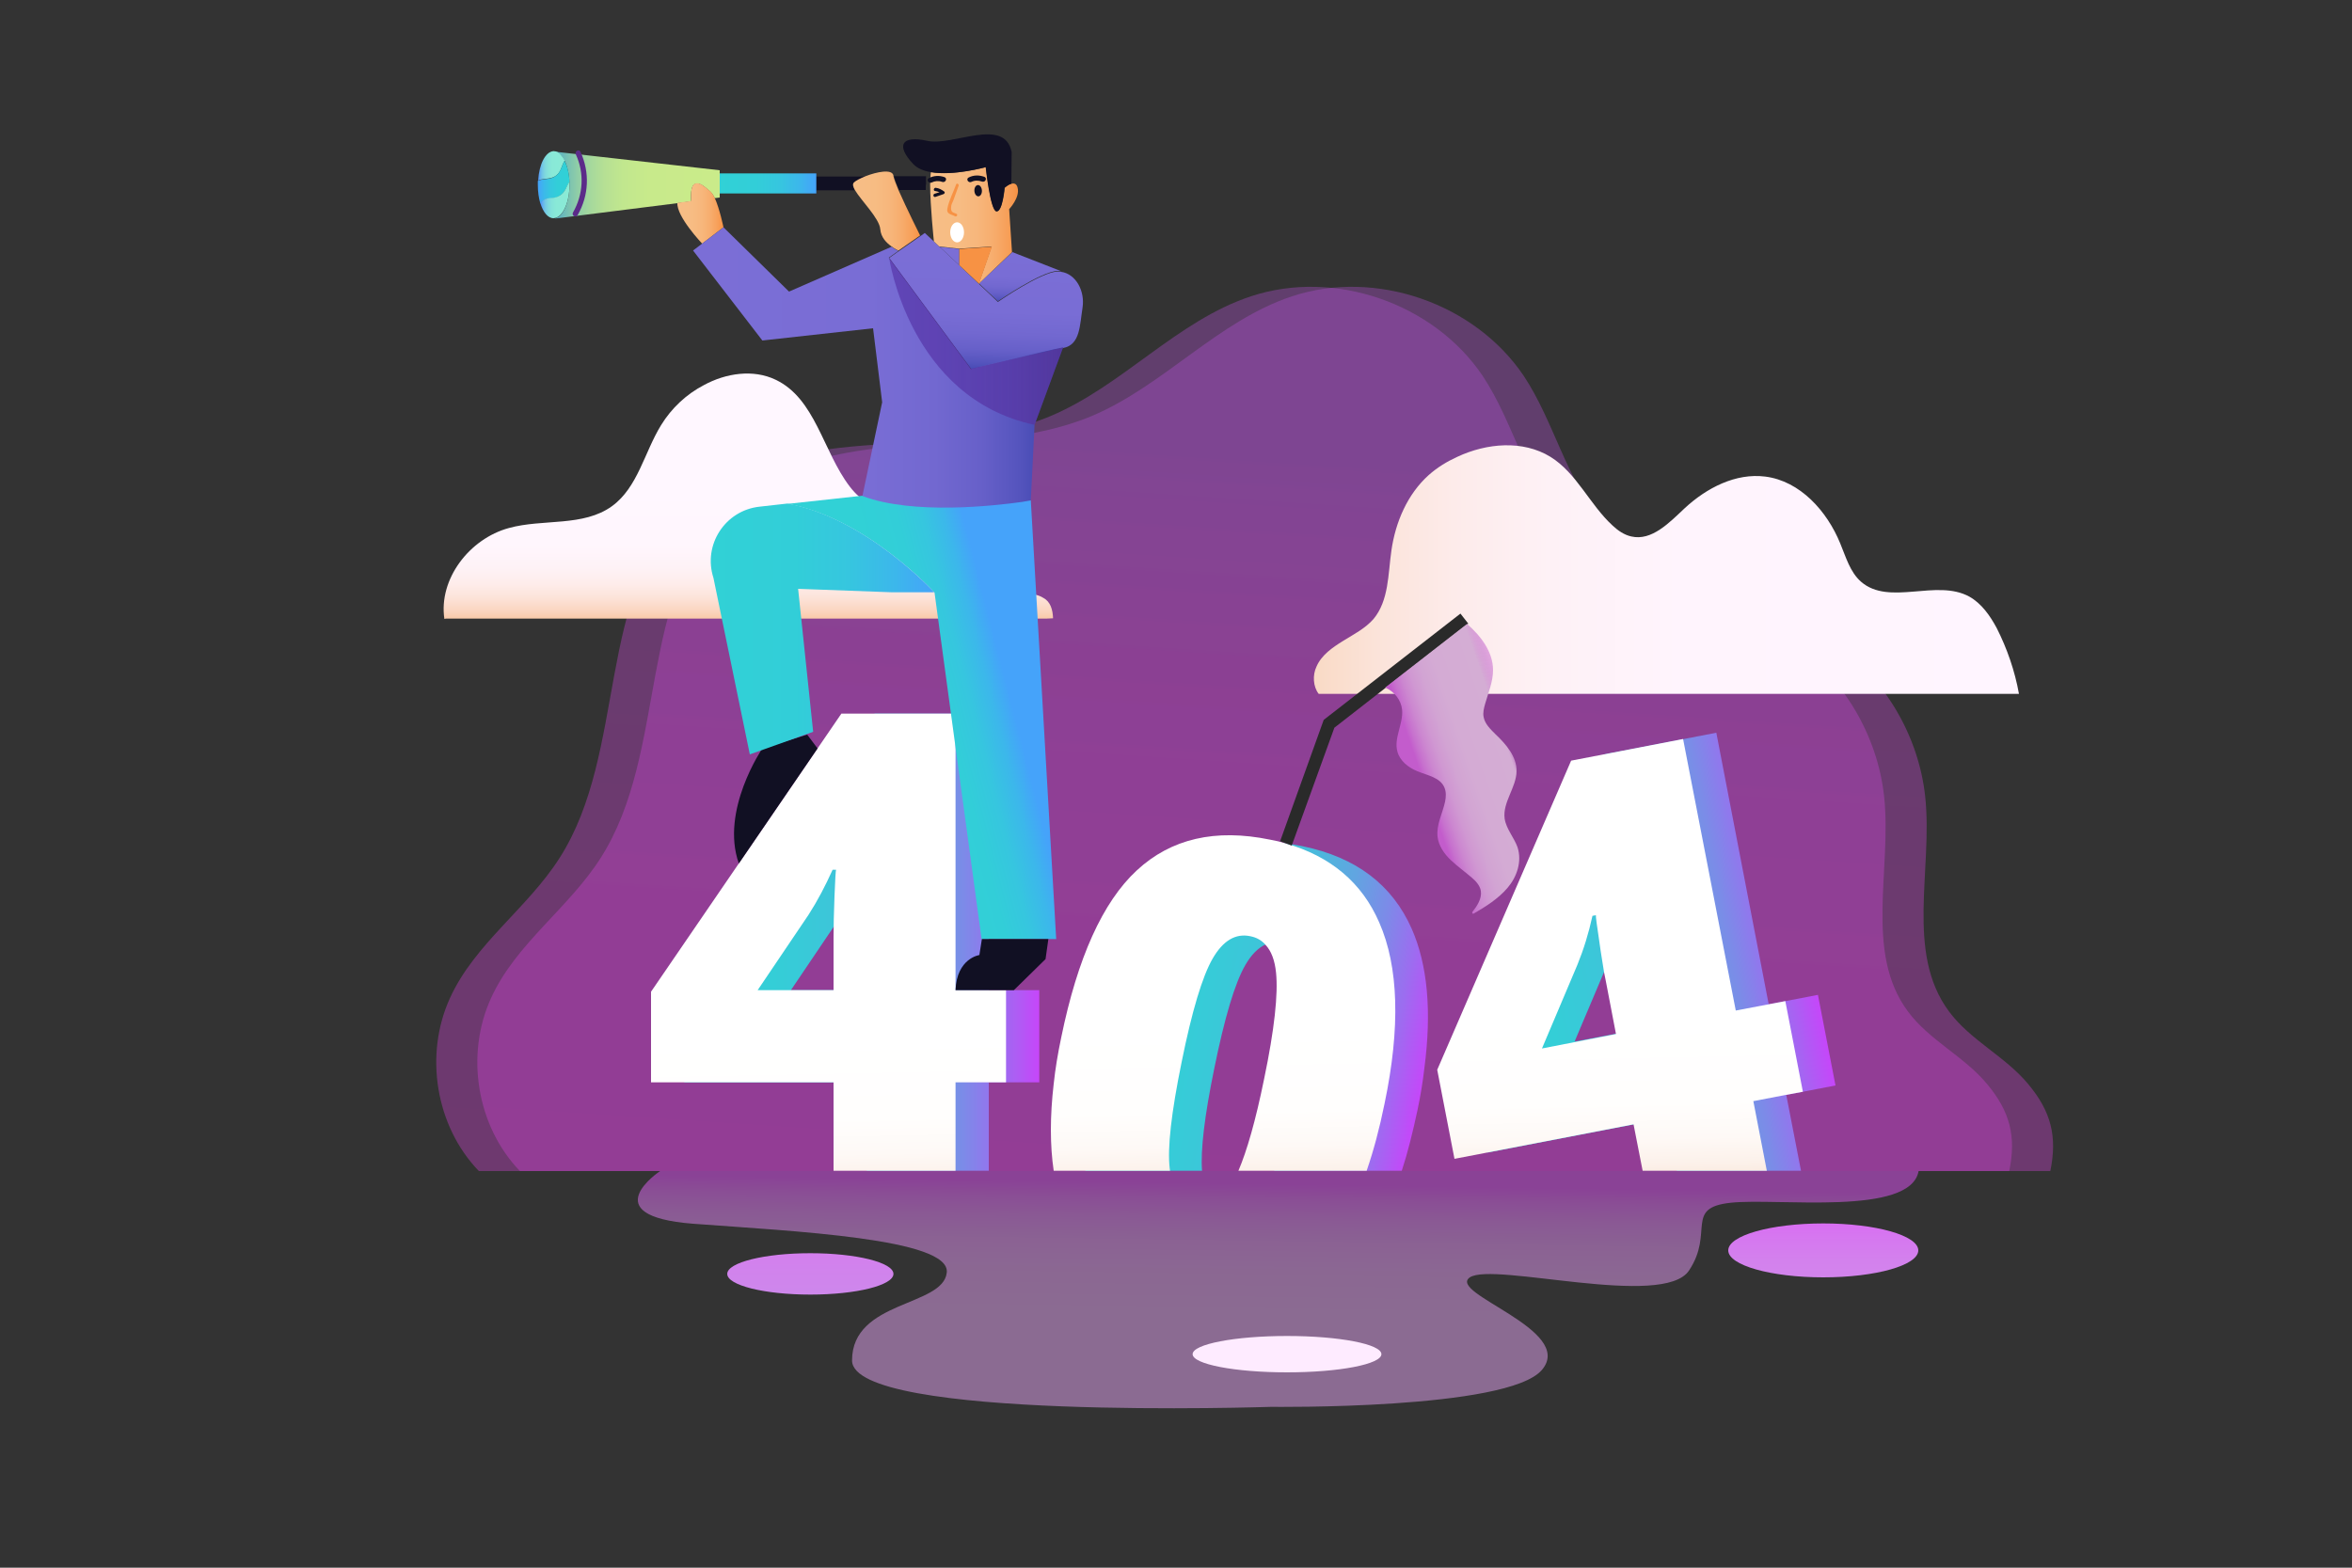 <?xml version="1.0" encoding="utf-8"?>
<!-- Generator: Adobe Illustrator 23.0.0, SVG Export Plug-In . SVG Version: 6.00 Build 0)  -->
<svg version="1.1" xmlns="http://www.w3.org/2000/svg" xmlns:xlink="http://www.w3.org/1999/xlink" x="0px" y="0px"
	 viewBox="0 0 750 500" style="enable-background:new 0 0 750 500;" xml:space="preserve">
<rect x="0" y="0" width="750" height="500" fill="#333333" stroke="none"/>
<style type="text/css">
	.st0{opacity:0.37;fill:url(#SVGID_1_);}
	.st1{opacity:0.37;fill:url(#SVGID_2_);}
	.st2{fill:url(#SVGID_3_);}
	.st3{fill:url(#SVGID_4_);}
	.st4{fill:url(#SVGID_5_);}
	.st5{fill:url(#SVGID_6_);}
	.st6{fill:url(#SVGID_7_);}
	.st7{fill:url(#SVGID_8_);}
	.st8{fill:url(#SVGID_9_);}
	.st9{fill:#111023;}
	.st10{fill:url(#SVGID_10_);}
	.st11{fill:url(#SVGID_11_);}
	.st12{fill:url(#SVGID_12_);}
	.st13{fill:url(#SVGID_13_);}
	.st14{fill:url(#SVGID_14_);}
	.st15{fill:url(#SVGID_15_);}
	.st16{fill:url(#SVGID_16_);}
	.st17{fill:#5B2B89;}
	.st18{fill:url(#SVGID_17_);}
	.st19{fill:url(#SVGID_18_);}
	.st20{fill:url(#SVGID_19_);}
	.st21{fill:url(#SVGID_20_);}
	.st22{fill:url(#SVGID_21_);}
	.st23{opacity:0.38;fill:url(#SVGID_22_);}
	.st24{fill:url(#SVGID_23_);}
	.st25{fill:#F79244;}
	.st26{fill:#FFFFFF;}
	.st27{opacity:0.5;fill:url(#SVGID_24_);}
	.st28{fill:url(#SVGID_25_);}
	.st29{fill:url(#SVGID_26_);}
	.st30{fill:#FEEBFF;}
	.st31{fill:url(#SVGID_27_);}
	.st32{fill:url(#SVGID_28_);}
	.st33{fill:#2A2A2A;}
	.st34{fill:url(#SVGID_29_);}
</style>
<g id="BACKGROUND">
</g>
<g id="OBJECTS">
	<g>
		<g>
			<linearGradient id="SVGID_1_" gradientUnits="userSpaceOnUse" x1="387.916" y1="387.463" x2="404.096" y2="143.149">
				<stop  offset="0" style="stop-color:#D244D6"/>
				<stop  offset="0.41" style="stop-color:#CF45D6"/>
				<stop  offset="0.679" style="stop-color:#C749D4"/>
				<stop  offset="0.906" style="stop-color:#B84FD2"/>
				<stop  offset="1" style="stop-color:#AF52D1"/>
			</linearGradient>
			<path class="st0" d="M204.2,373.5h-51.5c-13.8-14.3-17.5-37.1-9.2-55.2c7.8-17.2,24.7-28.6,34.9-44.6
				c21.8-34,11.3-84.8,40.8-112.3c14.8-13.8,36.1-17.7,56.2-19.3c20.1-1.6,40.9-1.6,59.6-9.4c23-9.7,40.3-30.4,63.9-38.2
				c26.6-8.8,58.3,2.2,73.9,25.4c9.7,14.6,13.4,32.9,24.9,46.1c18.6,21.4,51.3,23,74.4,39.3c15.9,11.2,26.6,29.4,28.7,48.7
				c2.5,23.3-6.4,49.8,7.6,68.6c6.8,9.2,17.9,14.3,25.2,23.1c7.3,8.7,9.4,16.7,7.1,27.8H204.2z"/>
			<linearGradient id="SVGID_2_" gradientUnits="userSpaceOnUse" x1="401.074" y1="387.463" x2="417.253" y2="143.149">
				<stop  offset="0" style="stop-color:#D244D6"/>
				<stop  offset="0.41" style="stop-color:#CF45D6"/>
				<stop  offset="0.679" style="stop-color:#C749D4"/>
				<stop  offset="0.906" style="stop-color:#B84FD2"/>
				<stop  offset="1" style="stop-color:#AF52D1"/>
			</linearGradient>
			<path class="st1" d="M217.3,373.5h-51.5c-13.8-14.3-17.5-37.1-9.2-55.2c7.8-17.2,24.7-28.6,34.9-44.6
				c21.8-34,11.3-84.8,40.8-112.3c14.8-13.8,36.1-17.7,56.2-19.3s40.9-1.6,59.6-9.4c23-9.7,40.3-30.4,63.9-38.2
				c26.6-8.8,58.3,2.2,73.9,25.4c9.7,14.6,13.4,32.9,24.9,46.1c18.6,21.4,51.3,23,74.4,39.3c15.9,11.2,26.6,29.4,28.7,48.7
				c2.5,23.3-6.4,49.8,7.6,68.6c6.8,9.2,17.9,14.3,25.2,23.1c7.3,8.7,9.4,16.7,7.1,27.8H217.3z"/>
		</g>
		<linearGradient id="SVGID_3_" gradientUnits="userSpaceOnUse" x1="238.67" y1="197.966" x2="238.67" y2="155.36">
			<stop  offset="0" style="stop-color:#F9C7A4"/>
			<stop  offset="8.172929e-03" style="stop-color:#F9C9A7"/>
			<stop  offset="8.488959e-02" style="stop-color:#FBD7C3"/>
			<stop  offset="0.171" style="stop-color:#FCE3D9"/>
			<stop  offset="0.272" style="stop-color:#FEECEA"/>
			<stop  offset="0.396" style="stop-color:#FEF2F6"/>
			<stop  offset="0.566" style="stop-color:#FFF6FD"/>
			<stop  offset="1" style="stop-color:#FFF7FF"/>
		</linearGradient>
		<path class="st2" d="M335.8,197.2l-2.1,0.1H142.2l-0.5,0.1c-1.9-12.7,8-25.6,20.6-29c10.9-3,23.7-0.3,32.9-7
			c8.2-6,10.3-17.2,15.6-25.8c3.3-5.4,8.1-9.9,13.7-12.8c7-3.8,15.7-5.1,22.8-1.7c12.7,6,15.1,22.8,23.6,34c1.9,2.5,4.3,4.8,7.3,5.7
			c2.8,0.8,5.8,0.2,8.6-0.3c9.4-1.7,20.6-1.5,26.4,6c2.7,3.5,3.7,8.1,5.2,12.3c1.5,4.2,4,8.5,8.2,10c2,0.7,4.3,0.7,6.1,1.9
			C335,191.9,335.7,194.5,335.8,197.2z"/>
		<linearGradient id="SVGID_4_" gradientUnits="userSpaceOnUse" x1="418.965" y1="181.635" x2="643.772" y2="181.635">
			<stop  offset="0" style="stop-color:#F9DAC5"/>
			<stop  offset="8.686489e-02" style="stop-color:#FBE3D9"/>
			<stop  offset="0.198" style="stop-color:#FDEBEA"/>
			<stop  offset="0.334" style="stop-color:#FEF1F6"/>
			<stop  offset="0.521" style="stop-color:#FFF4FD"/>
			<stop  offset="1" style="stop-color:#FFF5FF"/>
		</linearGradient>
		<path class="st3" d="M643.8,221.3H420.5c-1.8-2.3-2-6-0.7-8.7c1.6-3.7,5.1-6.1,8.5-8.2c3.4-2.1,7.1-4,9.7-7
			c4.9-5.9,4.6-14.3,5.7-21.9c1.3-9,5.1-17.9,11.9-24c2.7-2.4,5.8-4.3,9.1-5.8c9.4-4.4,20.9-5.4,29.7,0c8.4,5.2,12.5,15.2,19.8,21.9
			c1.7,1.6,3.7,3,6,3.5c6.5,1.5,12.1-4.4,17-9c7-6.5,16.3-11.3,25.7-10.1c11.1,1.4,19.7,11,23.9,21.3c1.8,4.3,3.1,9.1,6.6,12.2
			c9,7.9,24.1-1,34.6,4.8c3.9,2.2,6.6,6.1,8.7,10C640,206.8,642.5,214,643.8,221.3z"/>
		<g>
			<linearGradient id="SVGID_5_" gradientUnits="userSpaceOnUse" x1="218.258" y1="300.516" x2="331.393" y2="300.516">
				<stop  offset="0" style="stop-color:#31D1D6"/>
				<stop  offset="0.248" style="stop-color:#34CED7"/>
				<stop  offset="0.41" style="stop-color:#3CC6D9"/>
				<stop  offset="0.547" style="stop-color:#4BB8DC"/>
				<stop  offset="0.671" style="stop-color:#61A5E1"/>
				<stop  offset="0.786" style="stop-color:#7C8BE8"/>
				<stop  offset="0.893" style="stop-color:#9D6CF0"/>
				<stop  offset="0.994" style="stop-color:#C448F9"/>
				<stop  offset="1" style="stop-color:#C745FA"/>
			</linearGradient>
			<path class="st4" d="M331.4,345.2h-16.1v28.2h-38.9v-28.2h-58.2v-28.9l60.7-88.7h36.4v88.2h16.1V345.2z M276.4,315.8v-17
				c0-3.2,0.1-7.5,0.3-12.9c0.2-5.4,0.4-8.3,0.5-8.5h-1.1c-2.3,5.1-4.8,9.9-7.7,14.4l-16.2,24H276.4z"/>
			<linearGradient id="SVGID_6_" gradientUnits="userSpaceOnUse" x1="265.23" y1="383.051" x2="264.152" y2="328.04">
				<stop  offset="0" style="stop-color:#F9E6D9"/>
				<stop  offset="0.121" style="stop-color:#FCF1EA"/>
				<stop  offset="0.27" style="stop-color:#FEF9F6"/>
				<stop  offset="0.475" style="stop-color:#FFFEFD"/>
				<stop  offset="1" style="stop-color:#FFFFFF"/>
			</linearGradient>
			<path class="st5" d="M320.8,345.2h-16.1v28.2h-38.9v-28.2h-58.2v-28.9l60.7-88.7h36.4v88.2h16.1V345.2z M265.8,315.8v-17
				c0-3.2,0.1-7.5,0.3-12.9c0.2-5.4,0.4-8.3,0.5-8.5h-1.1c-2.3,5.1-4.8,9.9-7.7,14.4l-16.2,24H265.8z"/>
		</g>
		<g>
			
				<linearGradient id="SVGID_7_" gradientUnits="userSpaceOnUse" x1="462.038" y1="311.103" x2="575.176" y2="311.103" gradientTransform="matrix(0.982 -0.19 0.19 0.982 -47.317 104.322)">
				<stop  offset="0" style="stop-color:#31D1D6"/>
				<stop  offset="0.248" style="stop-color:#34CED7"/>
				<stop  offset="0.41" style="stop-color:#3CC6D9"/>
				<stop  offset="0.547" style="stop-color:#4BB8DC"/>
				<stop  offset="0.671" style="stop-color:#61A5E1"/>
				<stop  offset="0.786" style="stop-color:#7C8BE8"/>
				<stop  offset="0.893" style="stop-color:#9D6CF0"/>
				<stop  offset="0.994" style="stop-color:#C448F9"/>
				<stop  offset="1" style="stop-color:#C745FA"/>
			</linearGradient>
			<path class="st6" d="M585.3,346.2l-5.6-28.9l-10.4,2l-5.3,1l-16.7-86.6l-35.8,6.9l-42.7,98.6l5.5,28.4l57.1-11l3.3,16.8h39.6
				l-4.7-24.2l5.3-1L585.3,346.2z M515.3,329.7l-13.2,2.5l9.4-22.2l1.9-4.5c2-4.9,3.6-10.1,4.8-15.6l1.1-0.2
				c-0.1,0.3,0.3,3.1,1.1,8.5c0.8,5.4,1.5,9.6,2.1,12.8l3.2,16.7L515.3,329.7z"/>
			<linearGradient id="SVGID_8_" gradientUnits="userSpaceOnUse" x1="517.233" y1="378.11" x2="516.154" y2="323.098">
				<stop  offset="0" style="stop-color:#F9E6D9"/>
				<stop  offset="0.121" style="stop-color:#FCF1EA"/>
				<stop  offset="0.27" style="stop-color:#FEF9F6"/>
				<stop  offset="0.475" style="stop-color:#FFFEFD"/>
				<stop  offset="1" style="stop-color:#FFFFFF"/>
			</linearGradient>
			<path class="st7" d="M574.9,348.2l-5.6-28.9l-15.8,3l-16.8-86.6l-25.3,4.9l-10.4,2l-42.7,98.6l5.5,28.4l10.4-2l46.7-9l2.9,14.8
				h39.6l-4.3-22.2l10.4-2L574.9,348.2z M511.5,310.1c0.2,1.1,0.4,2.1,0.6,3l3.2,16.7l-23.6,4.6l11.3-26.7c2-4.9,3.6-10.1,4.8-15.6
				l1.1-0.2c-0.1,0.3,0.3,3.1,1.1,8.5C510.5,304.2,511.1,307.4,511.5,310.1z"/>
		</g>
		<g id="XMLID_2_">
			<g>
				<linearGradient id="SVGID_9_" gradientUnits="userSpaceOnUse" x1="290.256" y1="231.047" x2="322.256" y2="222.777">
					<stop  offset="0" style="stop-color:#31D1D6"/>
					<stop  offset="0.373" style="stop-color:#32CED8"/>
					<stop  offset="0.618" style="stop-color:#36C6DF"/>
					<stop  offset="0.824" style="stop-color:#3CB7EB"/>
					<stop  offset="1" style="stop-color:#45A3FA"/>
				</linearGradient>
				<path class="st8" d="M336.8,299.5l-23.8,0L298,189c0,0-21.8-23.8-46.8-28.3l23.8-2.6l53.7,1.5L336.8,299.5z"/>
				<path class="st9" d="M243.1,238.7c0,0-13.5,19.8-7.5,36.7l25.1-36.7l-3.3-4.4L243.1,238.7z"/>
				<path class="st9" d="M313.1,299.5l-0.8,5.1c0,0-7.2,1-7.6,11.2h18.6l10.1-9.9l0.9-6.4H313.1z"/>
				<linearGradient id="SVGID_10_" gradientUnits="userSpaceOnUse" x1="226.738" y1="200.654" x2="297.978" y2="200.654">
					<stop  offset="0" style="stop-color:#31D1D6"/>
					<stop  offset="0.373" style="stop-color:#32CED8"/>
					<stop  offset="0.618" style="stop-color:#36C6DF"/>
					<stop  offset="0.824" style="stop-color:#3CB7EB"/>
					<stop  offset="1" style="stop-color:#45A3FA"/>
				</linearGradient>
				<path class="st10" d="M284.3,188.9l-29.8-1.1l4.8,45.6l-20.2,7.2l-11.6-56.3c-3.4-10.5,3.7-21.5,14.7-22.7l8.9-1h0
					c25,4.5,46.8,28.3,46.8,28.3L284.3,188.9z"/>
			</g>
			<g>
				<linearGradient id="SVGID_11_" gradientUnits="userSpaceOnUse" x1="177.138" y1="58.975" x2="229.514" y2="58.975">
					<stop  offset="0" style="stop-color:#51ADC6"/>
					<stop  offset="6.081700e-03" style="stop-color:#55AFC4"/>
					<stop  offset="6.631500e-02" style="stop-color:#74BFB5"/>
					<stop  offset="0.133" style="stop-color:#8FCDA7"/>
					<stop  offset="0.21" style="stop-color:#A5D89D"/>
					<stop  offset="0.3" style="stop-color:#B6E094"/>
					<stop  offset="0.411" style="stop-color:#C1E78E"/>
					<stop  offset="0.567" style="stop-color:#C8EA8B"/>
					<stop  offset="1" style="stop-color:#CAEB8A"/>
				</linearGradient>
				<path class="st11" d="M229.5,61.7V63l-1.6,0.2c-0.4-0.9-0.9-1.6-1.3-2c-2.2-1.9-3.7-3.3-5.2-2.4c-1.2,0.7-1.1,3.9-1,5.4
					l-4.4,0.6l-38.9,4.9l0-0.1c2.5-0.6,4.5-5.1,4.5-10.6c0-5.4-1.9-9.9-4.4-10.6l52.3,5.9v1.1V61.7z"/>
				<linearGradient id="SVGID_12_" gradientUnits="userSpaceOnUse" x1="180.051" y1="52.92" x2="171.576" y2="52.92">
					<stop  offset="0" style="stop-color:#8AEBD6"/>
					<stop  offset="0.462" style="stop-color:#89E9D7"/>
					<stop  offset="0.628" style="stop-color:#84E2DA"/>
					<stop  offset="0.746" style="stop-color:#7DD7DE"/>
					<stop  offset="0.842" style="stop-color:#72C6E5"/>
					<stop  offset="0.923" style="stop-color:#64B0EE"/>
					<stop  offset="0.994" style="stop-color:#5395F9"/>
					<stop  offset="1" style="stop-color:#5193FA"/>
				</linearGradient>
				<path class="st12" d="M180.1,51.2c-0.1,0.2-0.2,0.3-0.3,0.5c-0.6,1.1-0.8,2.3-1.5,3.3c-0.5,0.7-1.2,1.3-2.1,1.6
					c-0.9,0.3-1.8,0.4-2.8,0.5c-0.6,0.1-1.3,0.2-1.8,0.5c0.3-5.2,2.3-9.2,4.9-9.4l0.8,0.1C178.3,48.6,179.3,49.7,180.1,51.2z"/>
				<linearGradient id="SVGID_13_" gradientUnits="userSpaceOnUse" x1="181.601" y1="57.992" x2="171.53" y2="57.992">
					<stop  offset="0" style="stop-color:#31D1D6"/>
					<stop  offset="0.373" style="stop-color:#32CED8"/>
					<stop  offset="0.618" style="stop-color:#36C6DF"/>
					<stop  offset="0.824" style="stop-color:#3CB7EB"/>
					<stop  offset="1" style="stop-color:#45A3FA"/>
				</linearGradient>
				<path class="st13" d="M181.6,58.1C181.6,58.1,181.6,58.1,181.6,58.1c-0.7,0.9-1,2-1.6,2.9c-0.7,1-1.8,1.8-3,2.1
					c-1.1,0.3-2.3,0.1-3.4,0.6c-0.5,0.3-0.9,0.7-1.3,1.2c-0.5-1.7-0.8-3.7-0.8-5.9c0-0.5,0-0.9,0-1.3c0.6-0.3,1.2-0.4,1.8-0.5
					c0.9-0.1,1.9-0.2,2.8-0.5c0.8-0.3,1.6-0.9,2.1-1.6c0.7-1,1-2.2,1.5-3.3c0.1-0.2,0.2-0.3,0.3-0.5
					C180.9,52.9,181.5,55.4,181.6,58.1z"/>
				<linearGradient id="SVGID_14_" gradientUnits="userSpaceOnUse" x1="181.62" y1="63.839" x2="172.36" y2="63.839">
					<stop  offset="0" style="stop-color:#8AEBD6"/>
					<stop  offset="0.462" style="stop-color:#89E9D7"/>
					<stop  offset="0.628" style="stop-color:#84E2DA"/>
					<stop  offset="0.746" style="stop-color:#7DD7DE"/>
					<stop  offset="0.842" style="stop-color:#72C6E5"/>
					<stop  offset="0.923" style="stop-color:#64B0EE"/>
					<stop  offset="0.994" style="stop-color:#5395F9"/>
					<stop  offset="1" style="stop-color:#5193FA"/>
				</linearGradient>
				<path class="st14" d="M181.6,58.9c0,5.5-2,10-4.5,10.6c-0.2,0-0.4,0.1-0.6,0.1c-1.8,0-3.3-1.9-4.2-4.8c0.3-0.5,0.7-0.9,1.3-1.2
					c1-0.5,2.2-0.4,3.4-0.6c1.2-0.3,2.3-1,3-2.1c0.6-0.9,0.9-2,1.5-2.8c0,0,0,0,0-0.1C181.6,58.3,181.6,58.6,181.6,58.9z"/>
				<path class="st9" d="M260.3,56.3H276c-1.6,0.7-3,1.4-3.7,2c-0.5,0.5-0.3,1.3,0.3,2.4h-12.4V56.3z"/>
				<path class="st9" d="M295.2,58.9v1.7h-8.5c-0.8-1.9-1.4-3.5-1.6-4.4h10.2V58.9z"/>
				<linearGradient id="SVGID_15_" gradientUnits="userSpaceOnUse" x1="229.514" y1="58.465" x2="260.313" y2="58.465">
					<stop  offset="0" style="stop-color:#31D1D6"/>
					<stop  offset="0.373" style="stop-color:#32CED8"/>
					<stop  offset="0.618" style="stop-color:#36C6DF"/>
					<stop  offset="0.824" style="stop-color:#3CB7EB"/>
					<stop  offset="1" style="stop-color:#45A3FA"/>
				</linearGradient>
				<polygon class="st15" points="260.3,60.7 260.3,61.7 229.5,61.7 229.5,55.3 260.3,55.3 260.3,56.3 				"/>
				<linearGradient id="SVGID_16_" gradientUnits="userSpaceOnUse" x1="216.043" y1="68.1" x2="230.731" y2="68.1">
					<stop  offset="0" style="stop-color:#F7BE86"/>
					<stop  offset="0.329" style="stop-color:#F7BC83"/>
					<stop  offset="0.545" style="stop-color:#F7B67B"/>
					<stop  offset="0.728" style="stop-color:#F7AC6C"/>
					<stop  offset="0.891" style="stop-color:#F79E57"/>
					<stop  offset="1" style="stop-color:#F79244"/>
				</linearGradient>
				<path class="st16" d="M230.7,72.5l-6.8,5.2c0,0-8.2-8.6-7.9-13l4.4-0.6c-0.1-1.5-0.2-4.7,1-5.4c1.5-0.9,3,0.6,5.2,2.4
					c0.4,0.4,0.9,1.1,1.3,2C229.5,66.6,230.7,72.5,230.7,72.5z"/>
				<path class="st17" d="M185.1,48.4c-0.5-1-1.9-0.1-1.5,0.8c2.8,6.1,2.4,12.8-0.9,18.6c-0.5,0.9,0.9,1.8,1.5,0.8
					C187.8,62.3,188.1,55,185.1,48.4z"/>
			</g>
			<g>
				<linearGradient id="SVGID_17_" gradientUnits="userSpaceOnUse" x1="302.798" y1="79.327" x2="302.312" y2="96.995">
					<stop  offset="0" style="stop-color:#7B6ED6"/>
					<stop  offset="0.48" style="stop-color:#796DD5"/>
					<stop  offset="0.653" style="stop-color:#7268D0"/>
					<stop  offset="0.777" style="stop-color:#6760C9"/>
					<stop  offset="0.876" style="stop-color:#5655BE"/>
					<stop  offset="0.961" style="stop-color:#4047B0"/>
					<stop  offset="1" style="stop-color:#333EA8"/>
				</linearGradient>
				<polygon class="st18" points="305.9,79.4 305.9,84.6 299.6,78.7 				"/>
				<linearGradient id="SVGID_18_" gradientUnits="userSpaceOnUse" x1="314.705" y1="79.559" x2="313.409" y2="120.568">
					<stop  offset="0" style="stop-color:#7B6ED6"/>
					<stop  offset="0.48" style="stop-color:#796DD5"/>
					<stop  offset="0.653" style="stop-color:#7268D0"/>
					<stop  offset="0.777" style="stop-color:#6760C9"/>
					<stop  offset="0.876" style="stop-color:#5655BE"/>
					<stop  offset="0.961" style="stop-color:#4047B0"/>
					<stop  offset="1" style="stop-color:#333EA8"/>
				</linearGradient>
				<path class="st19" d="M305.9,84.6l6.3,6l6,5.7c0,0,13.8-9.6,19.1-9.7c0.4,0,0.7,0,1.1,0.1c4.7,0.7,7.6,6.1,6.8,11.4
					c-0.9,5.6-0.7,11.9-6.2,12.9c-5.4,1-29.3,6.8-29.3,6.8l-26.2-35.5l3.1-2.2l6.9-4.8l1.4-1l3,2.8l1.7,1.6L305.9,84.6z"/>
				<linearGradient id="SVGID_19_" gradientUnits="userSpaceOnUse" x1="325.516" y1="79.952" x2="325.03" y2="97.62">
					<stop  offset="0" style="stop-color:#7B6ED6"/>
					<stop  offset="0.48" style="stop-color:#796DD5"/>
					<stop  offset="0.653" style="stop-color:#7268D0"/>
					<stop  offset="0.777" style="stop-color:#6760C9"/>
					<stop  offset="0.876" style="stop-color:#5655BE"/>
					<stop  offset="0.961" style="stop-color:#4047B0"/>
					<stop  offset="1" style="stop-color:#333EA8"/>
				</linearGradient>
				<path class="st20" d="M322.8,80.4l15.6,6.1c-0.4-0.1-0.7-0.1-1.1-0.1c-5.3,0.1-19.1,9.7-19.1,9.7l-6-5.7L322.8,80.4z"/>
				<linearGradient id="SVGID_20_" gradientUnits="userSpaceOnUse" x1="221.003" y1="117.196" x2="339.007" y2="117.196">
					<stop  offset="0" style="stop-color:#7B6ED6"/>
					<stop  offset="0.48" style="stop-color:#796DD5"/>
					<stop  offset="0.653" style="stop-color:#7268D0"/>
					<stop  offset="0.777" style="stop-color:#6760C9"/>
					<stop  offset="0.876" style="stop-color:#5655BE"/>
					<stop  offset="0.961" style="stop-color:#4047B0"/>
					<stop  offset="1" style="stop-color:#333EA8"/>
				</linearGradient>
				<path class="st21" d="M339,110.8l-9.1,24.7l-1.2,24.1c0,0-1.1,0.2-2.9,0.5c-8.7,1.2-34.6,4.2-50.8-1.9l6.3-29.9l-2.9-23.6
					l-35.3,3.9L221,79.9l2.9-2.2l6.8-5.2L251.6,93l32.7-14.3c1.2,0.9,2.2,1.3,2.2,1.3l-3.1,2.2l26.2,35.5
					C309.7,117.6,333.6,111.8,339,110.8z"/>
				<linearGradient id="SVGID_21_" gradientUnits="userSpaceOnUse" x1="272.094" y1="67.378" x2="293.448" y2="67.378">
					<stop  offset="0" style="stop-color:#F7BE86"/>
					<stop  offset="0.329" style="stop-color:#F7BC83"/>
					<stop  offset="0.545" style="stop-color:#F7B67B"/>
					<stop  offset="0.728" style="stop-color:#F7AC6C"/>
					<stop  offset="0.891" style="stop-color:#F79E57"/>
					<stop  offset="1" style="stop-color:#F79244"/>
				</linearGradient>
				<path class="st22" d="M293.4,75.1l-6.9,4.8c0,0-1-0.4-2.2-1.3c-1.6-1.1-3.4-2.9-3.6-5.5c-0.3-3.5-6.1-9.1-8.1-12.5
					c-0.6-1.1-0.8-1.9-0.3-2.4c0.6-0.6,2-1.3,3.7-2c3.6-1.4,8.5-2.4,8.9-0.2c0,0.1,0,0.1,0,0.2c0.2,0.9,0.8,2.5,1.6,4.4
					C289.1,66.5,293.4,75.1,293.4,75.1z"/>
				<linearGradient id="SVGID_22_" gradientUnits="userSpaceOnUse" x1="283.494" y1="108.808" x2="339.007" y2="108.808">
					<stop  offset="0" style="stop-color:#3C0887"/>
					<stop  offset="0.323" style="stop-color:#3F0987"/>
					<stop  offset="0.534" style="stop-color:#470E87"/>
					<stop  offset="0.713" style="stop-color:#561588"/>
					<stop  offset="0.873" style="stop-color:#6B1F89"/>
					<stop  offset="1" style="stop-color:#822A8A"/>
				</linearGradient>
				<path class="st23" d="M329.9,135.5c-40-8.5-46.4-53.4-46.4-53.4l26.2,35.5l29.3-6.8L329.9,135.5z"/>
			</g>
			<g>
				<linearGradient id="SVGID_23_" gradientUnits="userSpaceOnUse" x1="296.64" y1="71.931" x2="324.699" y2="71.931">
					<stop  offset="0" style="stop-color:#F7BE86"/>
					<stop  offset="0.329" style="stop-color:#F7BC83"/>
					<stop  offset="0.545" style="stop-color:#F7B67B"/>
					<stop  offset="0.728" style="stop-color:#F7AC6C"/>
					<stop  offset="0.891" style="stop-color:#F79E57"/>
					<stop  offset="1" style="stop-color:#F79244"/>
				</linearGradient>
				<path class="st24" d="M322.5,58.6c0.8-0.2,1.7-0.1,2,1.3c0.8,3.1-2.7,6.8-2.7,6.8l0.9,13.7l-10.6,10.1l4.1-11.9l-10.4,0.7
					l-6.3-0.7l-1.7-1.6c0,0-1.2-11.4-1.2-18.1c0-1.5,0.1-2.8,0.2-3.7l0.1-0.3c7.3,1.2,17.5-1.6,17.5-1.6s1.4,13.9,3.4,14.1
					c1.9,0.2,2.6-7.5,2.6-7.5S321.4,58.9,322.5,58.6z"/>
				<path class="st9" d="M322.6,48.5l-0.1,10.1c-1.1,0.3-2.2,1.3-2.2,1.3s-0.6,7.8-2.6,7.5c-1.9-0.2-3.4-14.1-3.4-14.1
					s-10.2,2.9-17.5,1.6v0c-2.3-0.4-4.3-1.2-5.6-2.6c-5.6-5.9-3.7-9.2,4.4-7.4C303.7,46.8,320.3,37.1,322.6,48.5z"/>
				<polygon class="st25" points="316.3,78.7 312.2,90.5 305.9,84.6 305.9,79.4 				"/>
				<path class="st9" d="M296.2,56.8c1.6-0.8,3.3-0.9,5-0.3c1,0.4,0.3,1.9-0.8,1.5c-1.1-0.4-2.3-0.3-3.3,0.2
					C296.2,58.7,295.2,57.3,296.2,56.8z"/>
				
					<ellipse transform="matrix(0.999 -5.221754e-02 5.221754e-02 0.999 -2.751 16.363)" class="st9" cx="311.8" cy="60.8" rx="1.2" ry="1.8"/>
				<path class="st9" d="M313.9,56.4c-1.7-0.6-3.4-0.6-5,0.2c-1,0.5-0.1,1.9,0.9,1.4c1-0.5,2.2-0.5,3.3-0.1
					C314.2,58.3,314.9,56.8,313.9,56.4z"/>
				<path class="st25" d="M302.1,66.5c0.5-2.6,1.9-5.2,2.8-7.7c0.2-0.5,0.9-0.1,0.8,0.4c-0.6,1.6-1.1,3.1-1.7,4.7
					c-0.2,0.5-0.7,1.4-0.7,2c-0.2,2,0.7,1.8,1.7,2.3c0.5,0.2,0.1,1-0.4,0.8C303.3,68.3,301.7,68.3,302.1,66.5z"/>
				<path class="st9" d="M301.1,61.1c-0.8-0.6-1.7-1.1-2.7-1.2c-0.6-0.1-0.9,0.9-0.3,1c0.5,0.1,1,0.2,1.5,0.4
					c-0.5,0.2-1.1,0.3-1.6,0.5c-0.6,0.2-0.4,1.2,0.3,1c0.9-0.3,1.8-0.6,2.6-0.9C301.2,61.8,301.4,61.3,301.1,61.1z"/>
				<ellipse class="st26" cx="305.2" cy="74.1" rx="2.2" ry="3.2"/>
			</g>
		</g>
		<g>
			<linearGradient id="SVGID_24_" gradientUnits="userSpaceOnUse" x1="406.501" y1="451.889" x2="407.58" y2="377.462">
				<stop  offset="0" style="stop-color:#E3A5F2"/>
				<stop  offset="0.466" style="stop-color:#E3A3F2"/>
				<stop  offset="0.633" style="stop-color:#E39CF3"/>
				<stop  offset="0.753" style="stop-color:#E391F4"/>
				<stop  offset="0.85" style="stop-color:#E280F6"/>
				<stop  offset="0.932" style="stop-color:#E26AF8"/>
				<stop  offset="1" style="stop-color:#E151FA"/>
			</linearGradient>
			<path class="st27" d="M611.8,373.5H210.5c0,0-21.6,14.3,10.5,16.8c32.1,2.4,82.2,4.7,80.9,15.6c-1.2,10.9-30.2,8.8-30.2,28
				c0,19.3,133.7,14.8,133.7,14.8s75.5,1,86.3-11.8c10.8-12.8-30.4-24.4-23-29.5c7.5-5,61.8,10.1,69.9-2.2
				c8.1-12.2-1.6-20,13.3-21.6S609.2,388,611.8,373.5z"/>
			<linearGradient id="SVGID_25_" gradientUnits="userSpaceOnUse" x1="581.416" y1="447.112" x2="581.416" y2="381.584">
				<stop  offset="0" style="stop-color:#D08AEB"/>
				<stop  offset="0.503" style="stop-color:#D188EB"/>
				<stop  offset="0.685" style="stop-color:#D381ED"/>
				<stop  offset="0.814" style="stop-color:#D676F0"/>
				<stop  offset="0.918" style="stop-color:#DB65F5"/>
				<stop  offset="1" style="stop-color:#E151FA"/>
			</linearGradient>
			<ellipse class="st28" cx="581.4" cy="398.8" rx="30.3" ry="8.6"/>
			<linearGradient id="SVGID_26_" gradientUnits="userSpaceOnUse" x1="258.404" y1="447.112" x2="258.404" y2="381.584">
				<stop  offset="0" style="stop-color:#CC8AEB"/>
				<stop  offset="0.503" style="stop-color:#CD88EB"/>
				<stop  offset="0.685" style="stop-color:#D281ED"/>
				<stop  offset="0.814" style="stop-color:#DA76F0"/>
				<stop  offset="0.918" style="stop-color:#E665F5"/>
				<stop  offset="1" style="stop-color:#F451FA"/>
			</linearGradient>
			<ellipse class="st29" cx="258.4" cy="406.3" rx="26.5" ry="6.6"/>
			<ellipse class="st30" cx="410.4" cy="431.9" rx="30.1" ry="5.8"/>
		</g>
		<g>
			<g>
				
					<linearGradient id="SVGID_27_" gradientUnits="userSpaceOnUse" x1="360.808" y1="325.371" x2="466.16" y2="325.371" gradientTransform="matrix(0.98 0.2 -0.2 0.98 63.951 -75.186)">
					<stop  offset="0" style="stop-color:#31D1D6"/>
					<stop  offset="0.248" style="stop-color:#34CED7"/>
					<stop  offset="0.41" style="stop-color:#3CC6D9"/>
					<stop  offset="0.547" style="stop-color:#4BB8DC"/>
					<stop  offset="0.671" style="stop-color:#61A5E1"/>
					<stop  offset="0.786" style="stop-color:#7C8BE8"/>
					<stop  offset="0.893" style="stop-color:#9D6CF0"/>
					<stop  offset="0.994" style="stop-color:#C448F9"/>
					<stop  offset="1" style="stop-color:#C745FA"/>
				</linearGradient>
				<path class="st31" d="M450.2,296.3c-6.2-14.1-17.8-22.9-34.8-26.4c-1.9-0.4-3.7-0.7-5.4-0.9c-15-1.9-27.4,1.7-37.1,10.7
					C362,289.8,354,307.6,348.8,333c-3.2,15.6-4.1,29-2.7,40.4h37.2c-0.5-6.6,0.8-17.5,3.9-32.6c3.3-16.3,6.6-27.3,9.9-33
					c1.9-3.3,4.1-5.5,6.5-6.6c1.7-0.8,3.6-1,5.6-0.5c4.8,1,7.5,4.9,8.2,11.6c0.7,6.8-0.5,18.1-3.8,33.9c-2.4,11.9-4.9,20.9-7.3,27.2
					H447c1.9-5.8,3.5-12.3,5-19.3c1-4.7,1.7-9.1,2.2-13.4C456.6,322.5,455.2,307.7,450.2,296.3z"/>
				<linearGradient id="SVGID_28_" gradientUnits="userSpaceOnUse" x1="390.773" y1="380.589" x2="389.694" y2="325.578">
					<stop  offset="0" style="stop-color:#F9E6D9"/>
					<stop  offset="0.121" style="stop-color:#FCF1EA"/>
					<stop  offset="0.27" style="stop-color:#FEF9F6"/>
					<stop  offset="0.475" style="stop-color:#FFFEFD"/>
					<stop  offset="1" style="stop-color:#FFFFFF"/>
				</linearGradient>
				<path class="st32" d="M439.8,294.2c-5.5-12.7-15.5-21.1-29.8-25.2c-1.6-0.5-3.3-0.9-5-1.2c-17.5-3.6-31.6-0.3-42.5,9.8
					c-10.9,10.1-18.9,27.9-24.1,53.3c-1.1,5.2-1.9,10.1-2.4,14.8c-1.2,10.3-1.2,19.6,0,27.7h37.1c0-0.2-0.1-0.5-0.1-0.7
					c-0.8-6.5,0.5-17.8,3.8-34c3.3-16.3,6.6-27.3,9.9-33c3.3-5.7,7.3-8.1,12-7.1c2,0.4,3.6,1.3,4.8,2.7c1.9,2,3,5,3.4,8.9
					c0.7,6.8-0.5,18.1-3.8,33.9c-2.7,13.3-5.5,23-8.2,29.3h40.9c2.2-6.4,4.1-13.5,5.7-21.4C446.6,327.6,446,308.3,439.8,294.2z"/>
			</g>
			<g>
				<polygon class="st33" points="468.2,198.9 467.9,199.1 441.8,219.4 425.5,232.1 411.9,269.7 408.2,268.3 422.1,229.6 
					465.7,195.7 				"/>
			</g>
			<linearGradient id="SVGID_29_" gradientUnits="userSpaceOnUse" x1="449.821" y1="251.83" x2="485.826" y2="239.433">
				<stop  offset="0.123" style="stop-color:#C35CCC"/>
				<stop  offset="0.169" style="stop-color:#C771CE"/>
				<stop  offset="0.236" style="stop-color:#CC87D0"/>
				<stop  offset="0.314" style="stop-color:#D098D2"/>
				<stop  offset="0.41" style="stop-color:#D2A4D3"/>
				<stop  offset="0.541" style="stop-color:#D4ABD4"/>
				<stop  offset="0.877" style="stop-color:#D4ADD4"/>
				<stop  offset="1" style="stop-color:#C35CCC;stop-opacity:0.48"/>
			</linearGradient>
			<path class="st34" d="M480.7,283.2c-3,3.5-7,6-11,8.3l-0.3-0.5c1.6-2,3.2-4.4,2.8-6.9c-0.3-1.7-1.6-3.1-2.9-4.2
				c-2.2-1.9-4.6-3.6-6.7-5.6c-2.1-2-3.9-4.6-4.2-7.5c-0.4-3.8,1.6-7.4,2.4-11.1c0.3-1.5,0.4-3.1-0.2-4.5c-1.3-3.2-5.4-3.9-8.6-5.2
				c-2.9-1.2-5.6-3.3-6.4-6.3c-1.2-4.3,1.9-8.8,1.5-13.3c-0.3-3.1-2.5-5.9-5.4-7.1l26.1-20.3c4.4,3.8,8.3,8.9,8.3,14.7
				c0,3.7-1.5,7.2-2.5,10.7c-0.4,1.4-0.8,2.9-0.5,4.3c0.4,2.2,2.2,3.9,3.8,5.5c3.4,3.2,6.8,7.2,6.7,11.8c-0.1,5.2-4.5,9.9-3.8,15.1
				c0.5,3.3,3,6,4.1,9.1C485.4,274.8,483.7,279.7,480.7,283.2z"/>
		</g>
	</g>
</g>
<g id="DESIGNED_BY_FREEPIK">
</g>
</svg>
